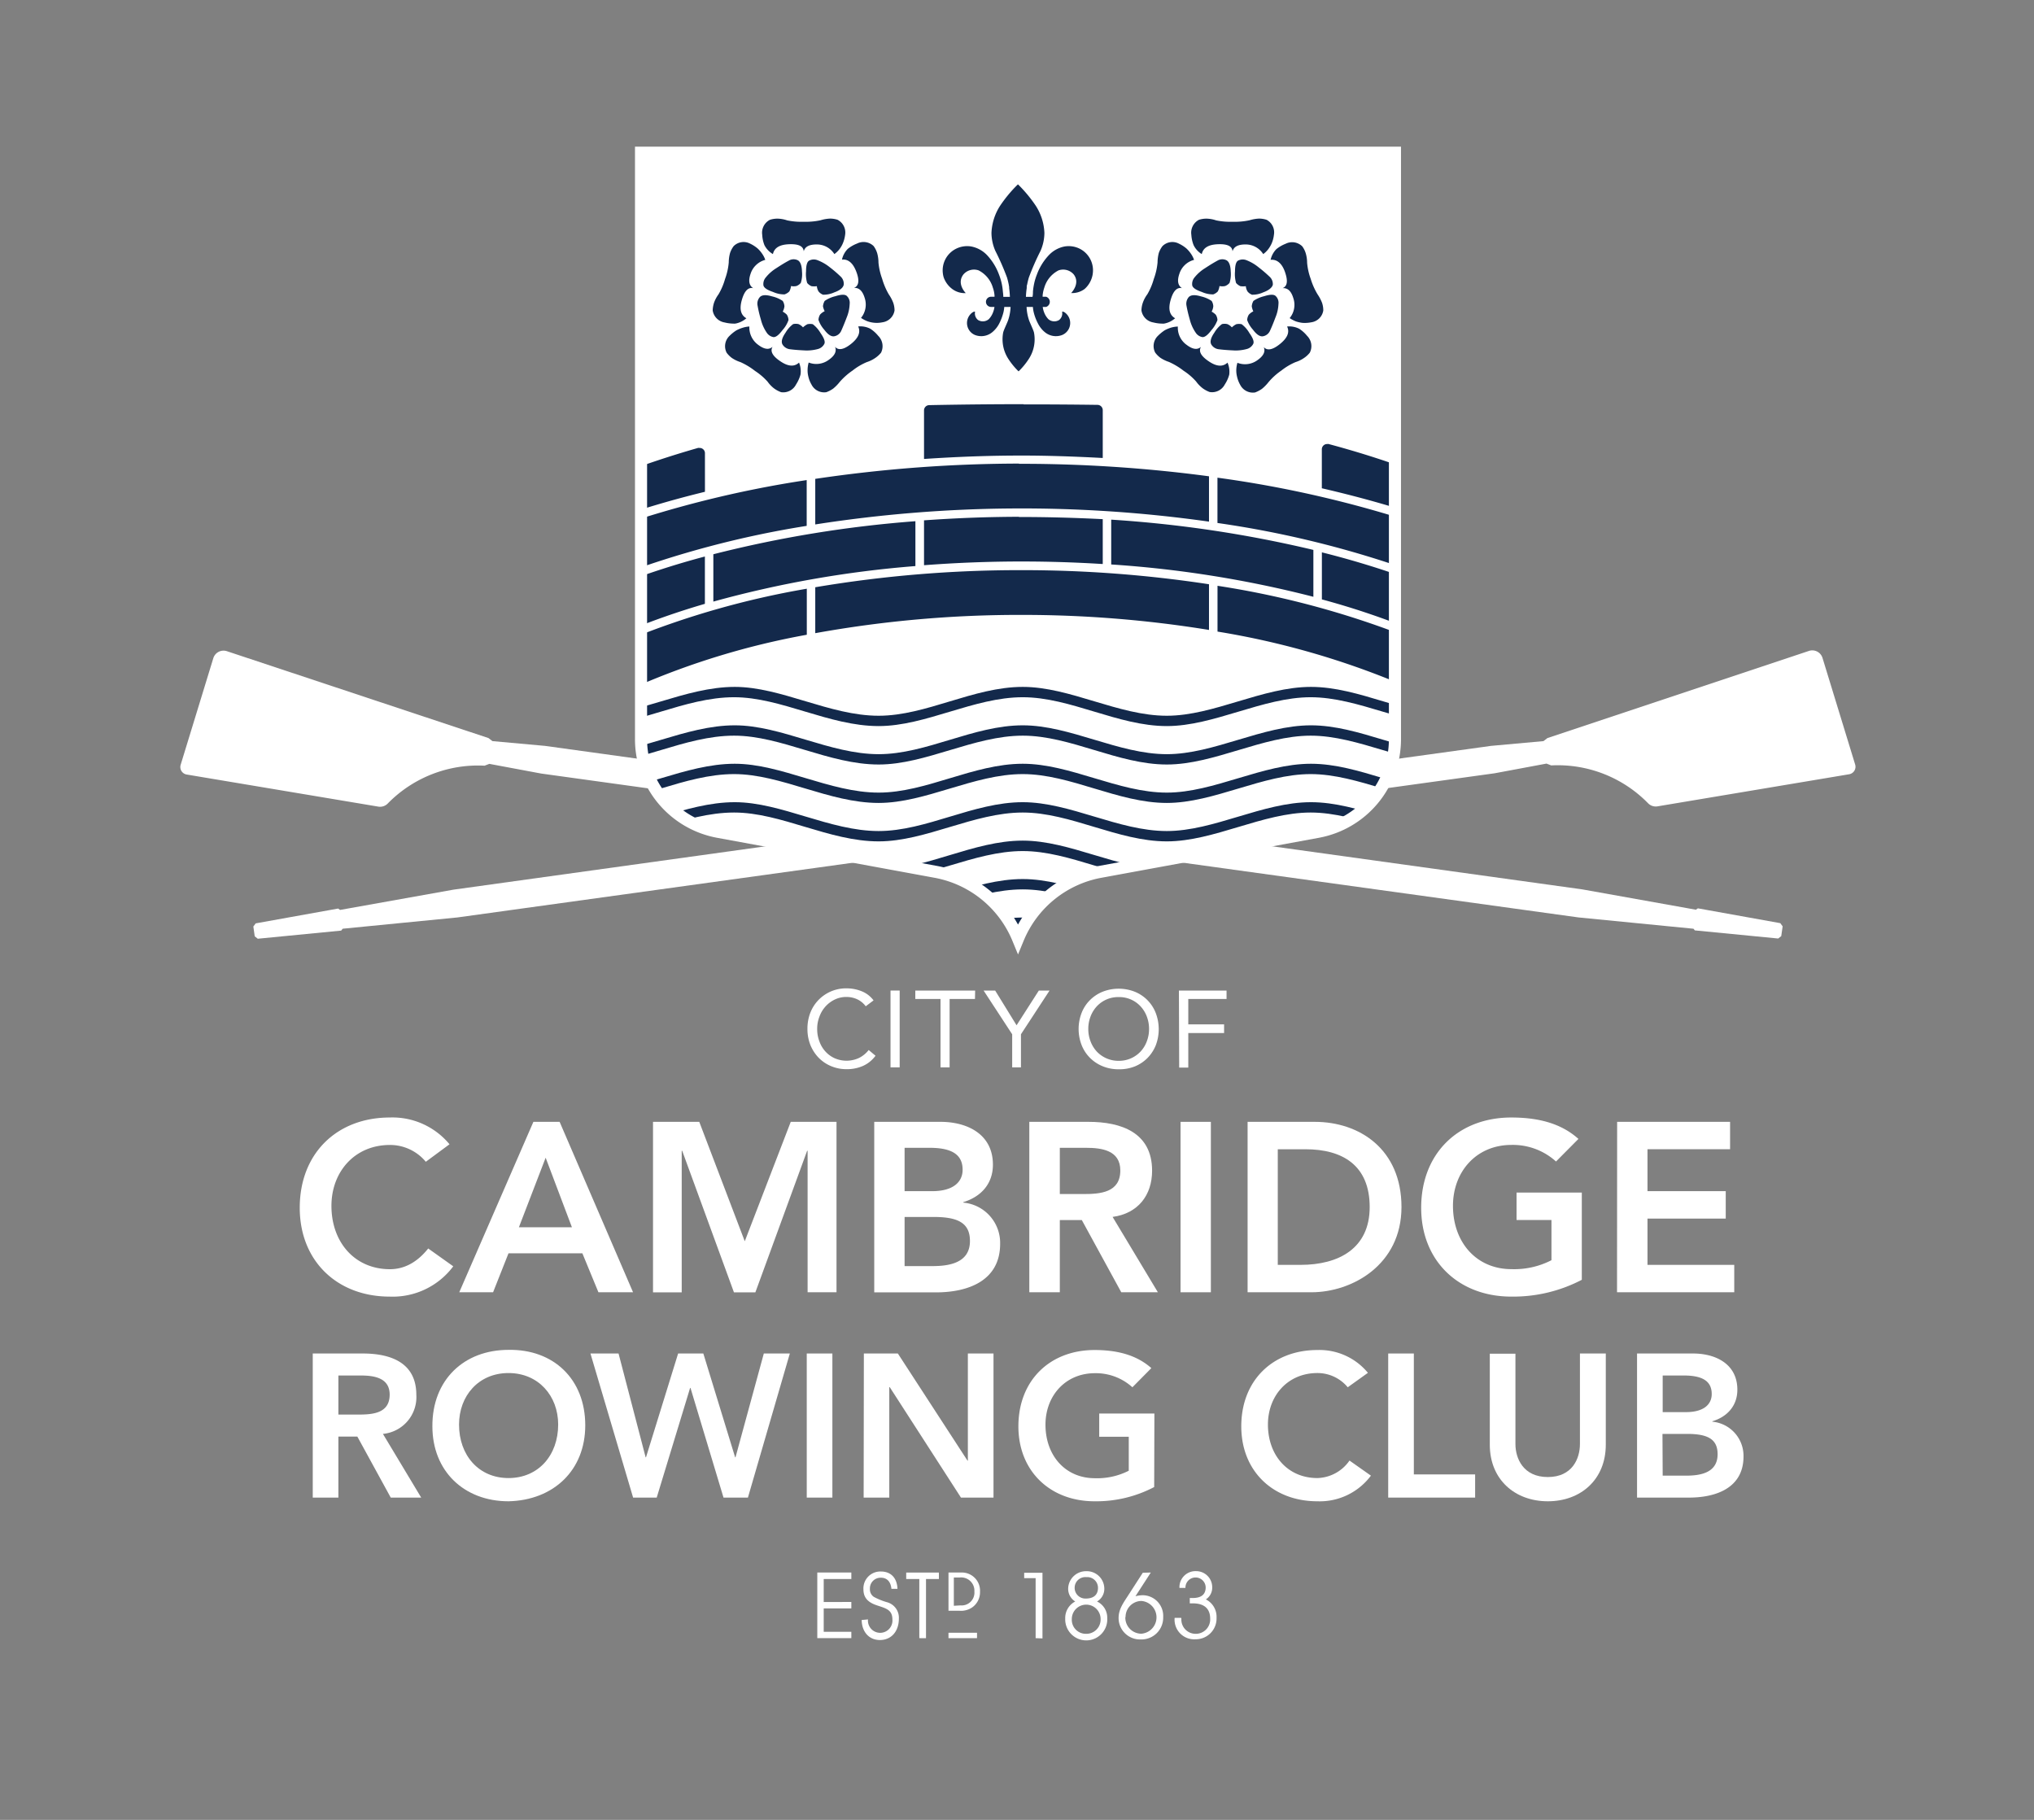<svg xmlns="http://www.w3.org/2000/svg" xmlns:xlink="http://www.w3.org/1999/xlink" viewBox="0 0 380 340"><rect x="0" y="0" width="380" height="340" fill="#808080" stroke="none"/><defs><style>.cls-1,.cls-2,.cls-5{fill:#fff;}.cls-1,.cls-5,.cls-8{stroke:#fff;stroke-miterlimit:10;}.cls-1,.cls-8{stroke-width:2.26px;}.cls-3{clip-path:url(#clip-path);}.cls-4,.cls-6{fill:#13294b;}.cls-5{stroke-width:0.92px;}.cls-6,.cls-7{fill-rule:evenodd;}.cls-7{fill:#43a4d7;}.cls-8{fill:none;}</style><clipPath id="clip-path"><path class="cls-1" d="M119.76,28.53V138.1a17.6,17.6,0,0,0,14.41,17.31l40.63,7.47a20.7,20.7,0,0,1,15.39,12.47h0a20.67,20.67,0,0,1,15.38-12.47l40.63-7.47a17.6,17.6,0,0,0,14.41-17.31V28.53Z"/></clipPath></defs><title>CCRC Logo Master RGB</title><g id="Layer_5" data-name="Layer 5"><path class="cls-2" d="M161.74,188a4.2,4.2,0,0,0-1.6-1.31,4.75,4.75,0,0,0-2-.43,4.9,4.9,0,0,0-2.2.49,5.55,5.55,0,0,0-1.73,1.3,5.72,5.72,0,0,0-1.13,1.91,6.16,6.16,0,0,0-.41,2.26,6.38,6.38,0,0,0,.41,2.33,5.58,5.58,0,0,0,1.12,1.89,5.28,5.28,0,0,0,1.72,1.26,5.53,5.53,0,0,0,4.57-.05,5.29,5.29,0,0,0,1.8-1.48l1.28,1.07a5.91,5.91,0,0,1-2.34,1.9,7.44,7.44,0,0,1-3.09.61,7.26,7.26,0,0,1-2.88-.57,7,7,0,0,1-2.32-1.57,7.46,7.46,0,0,1-1.54-2.38,8,8,0,0,1-.55-3,8.23,8.23,0,0,1,.53-3,7.14,7.14,0,0,1,6.76-4.58,7.5,7.5,0,0,1,2.81.53,5.11,5.11,0,0,1,2.25,1.72Z"/><path class="cls-2" d="M166.37,185.06h1.71v14.35h-1.71Z"/><path class="cls-2" d="M182.15,186.64h-4.74v12.77h-1.7V186.64H171v-1.58h11.18Z"/><path class="cls-2" d="M189.1,193.23l-5.34-8.17h2.16l4,6.49,4.16-6.49h2l-5.34,8.17v6.18H189.1Z"/><path class="cls-2" d="M209,199.77a7.72,7.72,0,0,1-3-.57,7.11,7.11,0,0,1-2.37-1.57,7,7,0,0,1-1.56-2.39,8.34,8.34,0,0,1,0-6,6.88,6.88,0,0,1,1.56-2.39,7.11,7.11,0,0,1,2.37-1.57,8.23,8.23,0,0,1,6,0,7,7,0,0,1,3.93,4,8.48,8.48,0,0,1,0,6,7.28,7.28,0,0,1-1.56,2.39,7.11,7.11,0,0,1-2.37,1.57A7.8,7.8,0,0,1,209,199.77Zm0-1.58a5.51,5.51,0,0,0,4.09-1.74,5.65,5.65,0,0,0,1.16-1.9,6.32,6.32,0,0,0,.42-2.31,6.42,6.42,0,0,0-.42-2.33,5.7,5.7,0,0,0-1.16-1.89,5.41,5.41,0,0,0-4.09-1.74,5.45,5.45,0,0,0-4.1,1.74,5.87,5.87,0,0,0-1.16,1.89,6.42,6.42,0,0,0-.42,2.33,6.32,6.32,0,0,0,.42,2.31,5.81,5.81,0,0,0,1.16,1.9,5.55,5.55,0,0,0,4.1,1.74Z"/><path class="cls-2" d="M220.25,185.06h8.9v1.58H222v4.74h6.69V193H222v6.45h-1.7Z"/><path class="cls-2" d="M79.55,217.05a8.68,8.68,0,0,0-6.7-3.14c-6.57,0-10.93,5-10.93,11.38,0,6.79,4.36,11.83,10.93,11.83,2.56,0,5-1.17,7.15-3.87l4.68,3.33a14.11,14.11,0,0,1-11.88,5.66C63,242.24,56,235.59,56,225.65c0-10.22,7-16.87,16.82-16.87a13.83,13.83,0,0,1,11.16,5Z"/><path class="cls-2" d="M99.65,209.59h4.9l13.72,31.84H111.8l-3-7.28H95l-2.88,7.28H85.8Zm7.2,19.7-4.91-13-5,13Z"/><path class="cls-2" d="M122,209.59h8.64l8.5,22.31,8.59-22.31h8.55v31.84h-5.4V215h-.09l-9.67,26.45h-4L127.45,215h-.09v26.45H122Z"/><path class="cls-2" d="M163.33,209.59h12.41c4.82,0,9.76,2.2,9.76,8,0,3.6-2.24,6-5.53,7v.09a7.56,7.56,0,0,1,6.88,7.69c0,6.93-6,9.08-12,9.08H163.33ZM169,222.54h5.17c3.78,0,5.67-1.62,5.67-4,0-2.75-1.89-4.1-6.17-4.1H169Zm0,14h5.21c2.93,0,7-.5,7-4.68,0-3.33-2.16-4.5-6.75-4.5H169Z"/><path class="cls-2" d="M192.3,209.59h11.06c6.12,0,11.88,2,11.88,9.13,0,4.59-2.65,8-7.38,8.63l8.46,14.08h-6.84l-7.37-13.49H198v13.49H192.3Zm10.08,13.49c3.19,0,6.92-.27,6.92-4.41,0-3.78-3.51-4.23-6.43-4.23H198v8.64Z"/><path class="cls-2" d="M220.55,209.59h5.67v31.84h-5.67Z"/><path class="cls-2" d="M233.08,209.59h12.55c8.37,0,16.2,5.12,16.2,15.92S252.6,241.43,245,241.43H233.08Zm9.9,26.72c7.11,0,12.91-3.06,12.91-10.8s-5-10.8-12-10.8h-5.17v21.6Z"/><path class="cls-2" d="M295.52,239.1a27.68,27.68,0,0,1-13.18,3.14c-9.81,0-16.83-6.65-16.83-16.59,0-10.22,7-16.87,16.83-16.87,4.85,0,9.22,1,12.55,4L290.7,217a12,12,0,0,0-8.32-3.1c-6.57,0-10.93,5-10.93,11.38,0,6.79,4.36,11.83,10.93,11.83a15.22,15.22,0,0,0,7.47-1.67v-7.51h-6.52v-5.13h12.19Z"/><path class="cls-2" d="M302.12,209.59h21.1v5.12H307.79v7.83h14.62v5.13H307.79v8.64H324v5.12h-21.9Z"/><path class="cls-2" d="M58.43,252.87h9.35c5.17,0,10,1.68,10,7.72a6.9,6.9,0,0,1-6.24,7.3l7.15,11.9H73l-6.24-11.4H63.22v11.4H58.43Zm8.51,11.41c2.7,0,5.86-.23,5.86-3.73,0-3.19-3-3.57-5.44-3.57H63.22v7.3Z"/><path class="cls-2" d="M95,252.19c8.41-.15,14.34,5.47,14.34,14.1,0,8.41-5.93,14-14.34,14.19-8.29,0-14.22-5.63-14.22-14C80.73,257.82,86.66,252.19,95,252.19Zm0,23.95c5.59,0,9.28-4.26,9.28-10,0-5.36-3.69-9.62-9.28-9.62s-9.24,4.26-9.24,9.62C85.75,271.88,89.44,276.14,95,276.14Z"/><path class="cls-2" d="M110.31,252.87h5.25l5.06,19.39h.07l6-19.39h4.71l5.94,19.39h.07l5.29-19.39h4.86l-7.83,26.92h-4.56L129,259.3h-.07l-6.24,20.49h-4.41Z"/><path class="cls-2" d="M150.72,252.87h4.79v26.92h-4.79Z"/><path class="cls-2" d="M161.39,252.87h6.35l13,20,.08.08h-.08l.08-.08v-20h4.79v26.92h-6.08l-13.31-20.64h-.08v20.64h-4.79Z"/><path class="cls-2" d="M215.63,277.82a23.3,23.3,0,0,1-11.14,2.66c-8.29,0-14.23-5.63-14.23-14,0-8.63,5.94-14.26,14.23-14.26,4.1,0,7.79.87,10.61,3.38l-3.54,3.58a10.15,10.15,0,0,0-7-2.63c-5.55,0-9.24,4.26-9.24,9.62,0,5.74,3.69,10,9.24,10a13,13,0,0,0,6.32-1.4v-6.35h-5.52v-4.34h10.31Z"/><path class="cls-2" d="M251.79,259.18a7.34,7.34,0,0,0-5.67-2.66c-5.55,0-9.24,4.26-9.24,9.62,0,5.74,3.69,10,9.24,10a7.55,7.55,0,0,0,6-3.27l4,2.82a11.92,11.92,0,0,1-10,4.79c-8.28,0-14.22-5.63-14.22-14,0-8.63,5.94-14.26,14.22-14.26a11.73,11.73,0,0,1,9.44,4.26Z"/><path class="cls-2" d="M259.35,252.87h4.79v22.59h11.45v4.33H259.35Z"/><path class="cls-2" d="M300,269.91c0,6.5-4.67,10.57-10.83,10.57s-10.84-4.07-10.84-10.57v-17h4.79v16.88c0,2.67,1.45,6.16,6.05,6.16s6-3.49,6-6.16V252.87H300Z"/><path class="cls-2" d="M305.84,252.87h10.49c4.07,0,8.25,1.87,8.25,6.77,0,3-1.9,5.06-4.67,5.89v.08a6.41,6.41,0,0,1,5.82,6.5c0,5.86-5.1,7.68-10.2,7.68h-9.69Zm4.79,10.95H315c3.2,0,4.79-1.37,4.79-3.38,0-2.32-1.59-3.46-5.21-3.46h-3.95Zm0,11.87H315c2.47,0,5.89-.42,5.89-4,0-2.81-1.82-3.8-5.7-3.8h-4.6Z"/><path class="cls-2" d="M159.05,299.29v1.2h-5.16v4.37h5.16v1.19h-6.36V293.79h6.36V295h-5.16v4.3Z"/><path class="cls-2" d="M162.16,302.55a2.29,2.29,0,1,0,4.56,0c0-1.78-1.17-2.06-2.87-2.62s-2.54-1.44-2.54-3a3.16,3.16,0,0,1,3.28-3.33c1.81,0,3,1.16,3.08,3.24h-1.13c-.13-1.34-.83-2.08-1.95-2.08a2,2,0,0,0-2.07,2.1,1.69,1.69,0,0,0,.72,1.47,12.14,12.14,0,0,0,2.45,1,3,3,0,0,1,2.24,3.07c0,2.35-1.38,4-3.55,4-2,0-3.36-1.5-3.4-3.74Z"/><path class="cls-2" d="M171.75,306.05V295H169.3v-1.2h6.11V295H173v11.06Z"/><path class="cls-2" d="M177.2,300.93v-7.14h2.3a3.4,3.4,0,0,1,3.59,3.59,3.46,3.46,0,0,1-1.44,2.91,3.72,3.72,0,0,1-2.44.64Zm2.26-1a2.39,2.39,0,0,0,2.58-2.58,2.48,2.48,0,0,0-2.77-2.63H178.2V300Z"/><path class="cls-2" d="M193.48,306.05V294.84h-2.14v-1h3.42v12.26Z"/><path class="cls-2" d="M199.56,296.79a3.33,3.33,0,0,1,3.35-3.25,3.28,3.28,0,0,1,3.4,3.16,2.72,2.72,0,0,1-1.36,2.5,3.34,3.34,0,0,1,1.91,3.1,3.93,3.93,0,1,1-7.85.09,3.47,3.47,0,0,1,1.87-3.19A2.77,2.77,0,0,1,199.56,296.79Zm3.3,8.45a2.67,2.67,0,0,0,2.76-2.76,2.69,2.69,0,1,0-5.38,0A2.62,2.62,0,0,0,202.86,305.24Zm0-6.59c1.48,0,2.27-.72,2.27-2a2,2,0,0,0-2.17-2,2,2,0,0,0-2.19,2A2,2,0,0,0,202.86,298.65Z"/><path class="cls-2" d="M215,293.79l-2.87,4.43a5.89,5.89,0,0,1,1.33-.19,3.86,3.86,0,0,1,3.85,4.09,4.06,4.06,0,0,1-4.19,4.17,4,4,0,0,1-4.14-4c0-1.6.84-2.76,1.74-4.15l2.78-4.31Zm-4.76,8.34a3,3,0,0,0,3,3.09,3.07,3.07,0,0,0,0-6.12A3,3,0,0,0,210.28,302.13Z"/><path class="cls-2" d="M220.71,302.43a2.66,2.66,0,0,0,2.62,2.81,2.69,2.69,0,0,0,2.76-2.83c0-1.86-1.1-2.86-3.24-2.86h-.57v-1h.54c1.62,0,2.43-.67,2.43-2a1.89,1.89,0,1,0-3.78.11h-1.12a3,3,0,0,1,3.12-3.13,3,3,0,0,1,3,3,2.59,2.59,0,0,1-1.19,2.28,3.63,3.63,0,0,1,2,3.45,3.88,3.88,0,0,1-3.92,4,3.67,3.67,0,0,1-3.91-4h1.22Z"/><rect class="cls-2" x="179.36" y="302.88" width="1.01" height="5.33" transform="translate(-125.68 485.41) rotate(-90)"/><path class="cls-2" d="M316.35,173.47l.28.35,15.58,1.52.57-.45.26-1.83-.44-.59-15.4-2.77-.36.26v0l-21.23-3.8-86.38-12,70-9.69,9.69-1.81.89.34a23.59,23.59,0,0,1,18.08,7.06,2,2,0,0,0,1.76.59l35.82-6a1.42,1.42,0,0,0,1.12-1.81l-6.11-19.95a2,2,0,0,0-2.5-1.29L289.1,137.89l-.74.57-9.81.89-88.37,12.23-88.36-12.23L92,138.46l-.74-.57L42.36,121.65a2,2,0,0,0-2.5,1.29l-6.11,19.95a1.42,1.42,0,0,0,1.12,1.81l35.82,6a2,2,0,0,0,1.76-.59,23.59,23.59,0,0,1,18.08-7.06l.89-.34,9.69,1.81,70,9.69-86.38,12L63.53,170v0l-.36-.26-15.4,2.77-.44.59.26,1.83.57.45,15.58-1.52.28-.35h0l21.46-2.11,104.71-14.49,104.71,14.49,21.47,2.11Z"/><path class="cls-2" d="M119.76,28.53V138.1a17.6,17.6,0,0,0,14.41,17.31l40.63,7.47a20.7,20.7,0,0,1,15.39,12.47h0a20.67,20.67,0,0,1,15.38-12.47l40.63-7.47a17.6,17.6,0,0,0,14.41-17.31V28.53Z"/><g class="cls-3"><rect class="cls-2" x="119.76" y="108.9" width="140.86" height="68.81"/><path class="cls-4" d="M190.84,85.86c28,0,53.67,4.18,74.88,11.41-1.11,10.42-2.45,21.26-4,31.39-18.63-8.26-44.36-13-70.87-13-27.07,0-53.33,4.92-72,13.5L117,130c-1.6-10.17-3-21.12-4.1-31.68C134.7,90.45,161.51,85.86,190.84,85.86Z"/><path class="cls-4" d="M107,101.94l-.91-9a1.76,1.76,0,0,1,1.12-1.82L115.12,88C120,86.13,125,84.45,130.23,83a1.77,1.77,0,0,1,2.25,1.7V92.6"/><path class="cls-4" d="M171.84,86.77V76.71a1.77,1.77,0,0,1,1.73-1.78q9.15-.18,18.43-.18,6.57,0,13.07.1a1.77,1.77,0,0,1,1.74,1.77v10"/><path class="cls-4" d="M246.17,92.12V83.89a1.77,1.77,0,0,1,2.22-1.72c5.13,1.38,10.11,3,14.9,4.7l8.12,2.95a1.79,1.79,0,0,1,1.15,1.84l-.92,9.21"/><path class="cls-5" d="M119.14,128.65a142.87,142.87,0,0,1,31.62-9.6l.43-.08v-9.53l-.63.11a160,160,0,0,0-33.1,9.44l-.26-.61a142.62,142.62,0,0,1,14.56-5.11l.39-.11v-9.79l-.67.18a158.57,158.57,0,0,0-16,5.18l-.24-.62a181,181,0,0,1,35.48-9.4l.45-.08V89.15l-.62.1a203.58,203.58,0,0,0-37,9.21l-.23-.63a191,191,0,0,1,18.43-5.49l.41-.1V84.66a1.42,1.42,0,0,0-.57-1.14,1.4,1.4,0,0,0-.87-.29,1.31,1.31,0,0,0-.39,0c-5.22,1.49-10.29,3.19-15.07,5l-7.92,3.07a1.44,1.44,0,0,0-.91,1.48l.86,8.51-.66.07-.86-8.52a2.08,2.08,0,0,1,1.33-2.16L115,87.7c4.81-1.86,9.9-3.56,15.14-5.06a2.25,2.25,0,0,1,.58-.08,2.1,2.1,0,0,1,2.09,2.1V92.1l.66-.15A238,238,0,0,1,171,86.26l.49,0V76.71a2.12,2.12,0,0,1,2.06-2.11c6-.12,12-.18,18.08-.18,4.45,0,9,0,13.44.1a2.1,2.1,0,0,1,2.06,2.1v9.43l.5,0a243.25,243.25,0,0,1,37.55,5.18l.64.14V83.89a2.14,2.14,0,0,1,.83-1.68,2.09,2.09,0,0,1,1.27-.43,2,2,0,0,1,.54.07c5.14,1.38,10.16,3,14.94,4.7l8.11,3a2.11,2.11,0,0,1,1.37,2.18l-.87,8.68-.66-.07.87-8.67a1.44,1.44,0,0,0-.94-1.49l-8.11-3c-4.74-1.73-9.75-3.31-14.88-4.68a1.14,1.14,0,0,0-.37,0,1.39,1.39,0,0,0-.87.3,1.44,1.44,0,0,0-.56,1.14v7.65l.41.09c6.57,1.52,12.77,3.25,18.42,5.15l-.22.63a210.79,210.79,0,0,0-37.5-8.66l-.61-.08V98.1l.45.07A187.14,187.14,0,0,1,264,107.23l-.23.63a167.88,167.88,0,0,0-16.61-5.09l-.66-.16v9.72l.39.11a144.61,144.61,0,0,1,15.79,5.25l-.25.61A166.23,166.23,0,0,0,227.62,109l-.62-.1v9.48l.44.08a150.68,150.68,0,0,1,33.92,9.71l-.27.61C242.56,120.64,217,116,190.83,116c-26.79,0-52.77,4.83-71.41,13.26Zm71.69-22.59a229.26,229.26,0,0,0-38.54,3.19l-.44.08v9.51l.63-.11a214,214,0,0,1,38.35-3.39,216.91,216.91,0,0,1,34.89,2.79l.61.11v-9.48l-.45-.07A231.17,231.17,0,0,0,190.83,106.06Zm-19.9-9.14a220.55,220.55,0,0,0-37.72,6.17l-.4.11V113l.68-.19A200.22,200.22,0,0,1,171,106.22l.48,0V96.87Zm36.21,9,.5,0a205.18,205.18,0,0,1,37.53,6l.66.17v-9.71l-.4-.1a224.94,224.94,0,0,0-37.72-5.65l-.57,0Zm-16.31-9.83c-5.94,0-12.05.22-18.17.66l-.49,0v9.3l.57,0c6.06-.46,12.15-.69,18.09-.69,5,0,10.1.16,15.08.47l.57,0v-9.3l-.5,0C201,96.28,195.85,96.13,190.83,96.13Zm0-9.94A262,262,0,0,0,152.31,89l-.46.06v9.46l.62-.1a249.49,249.49,0,0,1,73.26-.52l.6.09V88.59l-.46-.07A266,266,0,0,0,190.83,86.19Zm.86-11.1c-6,0-12.14.06-18.12.18a1.44,1.44,0,0,0-1.4,1.44V86.2l.57,0c6.43-.43,12.35-.63,18.09-.63,4.56,0,9.49.15,15.09.45l.56,0V76.62a1.45,1.45,0,0,0-1.41-1.44C200.64,75.12,196.13,75.09,191.69,75.09Z"/><path class="cls-6" d="M298.76,135.51c-8.94,0-17.94,5.39-26.92,5.39s-17.88-5.39-26.92-5.39S226.79,140.9,218,140.9c-9.06,0-18.06-5.39-26.92-5.39-9.22,0-18,5.39-26.92,5.39-9.13,0-18.2-5.39-26.88-5.39-9.3,0-18.3,5.39-27,5.39-9.41,0-18.43-5.39-26.92-5.39-9.63,0-18.71,5.39-26.92,5.39-10.34,0-19.26-5.38-26.92-5.39v1.93c7.6,0,16.71,5.39,26.92,5.39,8.21,0,17.29-5.39,26.92-5.39,8.51,0,17.48,5.39,26.92,5.39,8.66,0,17.58-5.39,26.88-5.39,8.78,0,17.72,5.39,27,5.39,8.8,0,17.8-5.39,26.92-5.39,8.93,0,17.78,5.39,26.92,5.39,8.8,0,17.95-5.39,26.87-5.39s18,5.39,27,5.39S290,137.44,299,137.44s17.75,5.39,26.65,5.39,18.1-5.39,26.92-5.39v-1.93c-8.73,0-18,5.39-26.92,5.39S307.86,135.51,298.76,135.51Z"/><path class="cls-6" d="M298.76,157.05c-8.94,0-17.94,5.39-26.92,5.39s-17.88-5.39-26.92-5.39-18.13,5.39-26.93,5.39c-9.06,0-18.06-5.39-26.92-5.39-9.22,0-18,5.39-26.92,5.39-9.13,0-18.2-5.39-26.88-5.39-9.3,0-18.3,5.39-27,5.39-9.41,0-18.43-5.39-26.92-5.39-9.63,0-18.71,5.39-26.92,5.39-10.34,0-19.26-5.38-26.92-5.38V159c7.6,0,16.71,5.39,26.92,5.39,8.21,0,17.29-5.39,26.92-5.39,8.51,0,17.48,5.39,26.92,5.39,8.66,0,17.58-5.39,26.88-5.39,8.78,0,17.72,5.39,27,5.39,8.8,0,17.8-5.39,26.92-5.39,8.93,0,17.78,5.39,26.92,5.39,8.8,0,17.95-5.39,26.87-5.39s18,5.39,27,5.39S290,159,299,159s17.75,5.39,26.65,5.39S343.78,159,352.6,159v-1.93c-8.73,0-18,5.39-26.92,5.39S307.86,157.05,298.76,157.05Z"/><path class="cls-6" d="M298.76,171.42c-8.94,0-17.94,5.38-26.92,5.38s-17.88-5.38-26.92-5.38S226.79,176.8,218,176.8c-9.06,0-18.06-5.38-26.92-5.38-9.22,0-18,5.38-26.92,5.38-9.13,0-18.2-5.38-26.88-5.38-9.3,0-18.3,5.38-27,5.38-9.41,0-18.43-5.38-26.92-5.38-9.63,0-18.71,5.38-26.92,5.38-10.34,0-19.26-5.38-26.92-5.38v1.93c7.6,0,16.71,5.38,26.92,5.38,8.21,0,17.29-5.38,26.92-5.38,8.51,0,17.48,5.38,26.92,5.38,8.66,0,17.58-5.38,26.88-5.38,8.78,0,17.72,5.38,27,5.38,8.8,0,17.8-5.38,26.92-5.38,8.93,0,17.78,5.38,26.92,5.38,8.8,0,17.95-5.38,26.87-5.38s18,5.38,27,5.38S290,173.35,299,173.35s17.75,5.38,26.65,5.38,18.1-5.38,26.92-5.38v-1.93c-8.73,0-18,5.38-26.92,5.38S307.86,171.42,298.76,171.42Z"/><path class="cls-6" d="M298.76,142.69c-8.94,0-17.94,5.39-26.92,5.39s-17.88-5.39-26.92-5.39-18.13,5.39-26.93,5.39c-9.06,0-18.06-5.39-26.92-5.39-9.22,0-18,5.39-26.92,5.39-9.13,0-18.2-5.39-26.88-5.39-9.3,0-18.3,5.39-27,5.39-9.41,0-18.43-5.39-26.92-5.39-9.63,0-18.71,5.39-26.92,5.39-10.34,0-19.26-5.38-26.92-5.39v1.93c7.6,0,16.71,5.39,26.92,5.39,8.21,0,17.29-5.39,26.92-5.39,8.51,0,17.48,5.39,26.92,5.39,8.66,0,17.58-5.39,26.88-5.39,8.78,0,17.72,5.39,27,5.39,8.8,0,17.8-5.39,26.92-5.39,8.93,0,17.78,5.39,26.92,5.39,8.8,0,17.95-5.39,26.87-5.39s18,5.39,27,5.39S290,144.62,299,144.62,316.78,150,325.68,150s18.1-5.39,26.92-5.39v-1.93c-8.73,0-18,5.39-26.92,5.39S307.86,142.69,298.76,142.69Z"/><path class="cls-7" d="M298.76,178.6c-8.94,0-17.94,5.38-26.92,5.38S254,178.6,244.92,178.6,226.79,184,218,184c-9.06,0-18.06-5.38-26.92-5.38-9.22,0-18,5.38-26.92,5.38-9.13,0-18.2-5.38-26.88-5.38-9.3,0-18.3,5.38-27,5.38-9.41,0-18.43-5.38-26.92-5.38-9.63,0-18.71,5.38-26.92,5.38-10.34,0-19.26-5.38-26.92-5.38v1.93c7.6,0,16.71,5.38,26.92,5.38,8.21,0,17.29-5.38,26.92-5.38,8.51,0,17.48,5.38,26.92,5.38,8.66,0,17.58-5.38,26.88-5.38,8.78,0,17.72,5.38,27,5.38,8.8,0,17.8-5.38,26.92-5.38,8.93,0,17.78,5.38,26.92,5.38,8.8,0,17.95-5.38,26.87-5.38s18,5.38,27,5.38S290,180.53,299,180.53s17.75,5.38,26.65,5.38,18.1-5.38,26.92-5.38V178.6c-8.73,0-18,5.38-26.92,5.38S307.86,178.6,298.76,178.6Z"/><path class="cls-6" d="M298.76,149.87c-8.94,0-17.94,5.39-26.92,5.39s-17.88-5.39-26.92-5.39-18.13,5.39-26.93,5.39c-9.06,0-18.06-5.39-26.92-5.39-9.22,0-18,5.39-26.92,5.39-9.13,0-18.2-5.39-26.88-5.39-9.3,0-18.3,5.39-27,5.39-9.41,0-18.43-5.39-26.92-5.39-9.63,0-18.71,5.39-26.92,5.39-10.34,0-19.26-5.38-26.92-5.39v1.93c7.6,0,16.71,5.39,26.92,5.39,8.21,0,17.29-5.39,26.92-5.39,8.51,0,17.48,5.39,26.92,5.39,8.66,0,17.58-5.39,26.88-5.39,8.78,0,17.72,5.39,27,5.39,8.8,0,17.8-5.39,26.92-5.39,8.93,0,17.78,5.39,26.92,5.39,8.8,0,17.95-5.39,26.87-5.39s18,5.39,27,5.39S290,151.8,299,151.8s17.75,5.39,26.65,5.39,18.1-5.39,26.92-5.39v-1.93c-8.73,0-18,5.39-26.92,5.39S307.86,149.87,298.76,149.87Z"/><path class="cls-6" d="M298.76,164.23c-8.94,0-17.94,5.39-26.92,5.39s-17.88-5.39-26.92-5.39-18.13,5.39-26.93,5.39c-9.06,0-18.06-5.39-26.92-5.39-9.22,0-18,5.39-26.92,5.39-9.13,0-18.2-5.39-26.88-5.39-9.3,0-18.3,5.39-27,5.39-9.41,0-18.43-5.39-26.92-5.39-9.63,0-18.71,5.39-26.92,5.39-10.34,0-19.26-5.38-26.92-5.38v1.92c7.6,0,16.71,5.39,26.92,5.39,8.21,0,17.29-5.39,26.92-5.39,8.51,0,17.48,5.39,26.92,5.39,8.66,0,17.58-5.39,26.88-5.39,8.78,0,17.72,5.39,27,5.39,8.8,0,17.8-5.39,26.92-5.39,8.93,0,17.78,5.39,26.92,5.39,8.8,0,17.95-5.39,26.87-5.39s18,5.39,27,5.39S290,166.16,299,166.16s17.75,5.39,26.65,5.39,18.1-5.39,26.92-5.39v-1.93c-8.73,0-18,5.39-26.92,5.39S307.86,164.23,298.76,164.23Z"/><path class="cls-7" d="M298.76,185.78c-8.94,0-17.94,5.38-26.92,5.38s-17.88-5.38-26.92-5.38-18.13,5.38-26.93,5.38c-9.06,0-18.06-5.38-26.92-5.38-9.22,0-18,5.38-26.92,5.38-9.13,0-18.2-5.38-26.88-5.38-9.3,0-18.3,5.38-27,5.38-9.41,0-18.43-5.38-26.92-5.38-9.63,0-18.71,5.38-26.92,5.38-10.34,0-19.26-5.38-26.92-5.38v1.93c7.6,0,16.71,5.38,26.92,5.38,8.21,0,17.29-5.38,26.92-5.38,8.51,0,17.48,5.38,26.92,5.38,8.66,0,17.58-5.38,26.88-5.38,8.78,0,17.72,5.38,27,5.38,8.8,0,17.8-5.38,26.92-5.38,8.93,0,17.78,5.38,26.92,5.38,8.8,0,17.95-5.38,26.87-5.38s18,5.38,27,5.38S290,187.71,299,187.71s17.75,5.38,26.65,5.38,18.1-5.38,26.92-5.38v-1.93c-8.73,0-18,5.38-26.92,5.38S307.86,185.78,298.76,185.78Z"/><path class="cls-7" d="M298.76,193c-8.94,0-17.94,5.38-26.92,5.38S254,193,244.92,193s-18.13,5.38-26.93,5.38c-9.06,0-18.06-5.38-26.92-5.38-9.22,0-18,5.38-26.92,5.38-9.13,0-18.2-5.38-26.88-5.38-9.3,0-18.3,5.38-27,5.38-9.41,0-18.43-5.38-26.92-5.38-9.63,0-18.71,5.38-26.92,5.38-10.34,0-19.26-5.38-26.92-5.38v1.93c7.6,0,16.71,5.38,26.92,5.38,8.21,0,17.29-5.38,26.92-5.38,8.51,0,17.48,5.38,26.92,5.38,8.66,0,17.58-5.38,26.88-5.38,8.78,0,17.72,5.38,27,5.38,8.8,0,17.8-5.38,26.92-5.38,8.93,0,17.78,5.38,26.92,5.38,8.8,0,17.95-5.38,26.87-5.38s18,5.38,27,5.38S290,194.89,299,194.89s17.75,5.38,26.65,5.38,18.1-5.38,26.92-5.38V193c-8.73,0-18,5.38-26.92,5.38S307.86,193,298.76,193Z"/><path class="cls-6" d="M298.76,128.33c-8.94,0-17.94,5.39-26.92,5.39s-17.88-5.39-26.92-5.39-18.13,5.39-26.93,5.39c-9.06,0-18.06-5.39-26.92-5.39-9.22,0-18,5.39-26.92,5.39-9.13,0-18.2-5.39-26.88-5.39-9.3,0-18.3,5.39-27,5.39-9.41,0-18.43-5.39-26.92-5.39-9.63,0-18.71,5.39-26.92,5.39-10.34,0-19.26-5.38-26.92-5.39v1.93c7.6,0,16.71,5.39,26.92,5.39,8.21,0,17.29-5.39,26.92-5.39,8.51,0,17.48,5.39,26.92,5.39,8.66,0,17.58-5.39,26.88-5.39,8.78,0,17.72,5.39,27,5.39,8.8,0,17.8-5.39,26.92-5.39,8.93,0,17.78,5.39,26.92,5.39,8.8,0,17.95-5.39,26.87-5.39s18,5.39,27,5.39S290,130.26,299,130.26s17.75,5.39,26.65,5.39,18.1-5.39,26.92-5.39v-1.93c-8.73,0-18,5.39-26.92,5.39S307.86,128.33,298.76,128.33Z"/></g><path class="cls-8" d="M119.76,28.53V138.1a17.6,17.6,0,0,0,14.41,17.31l40.63,7.47a20.7,20.7,0,0,1,15.39,12.47h0a20.67,20.67,0,0,1,15.38-12.47l40.63-7.47a17.6,17.6,0,0,0,14.41-17.31V28.53Z"/><path class="cls-4" d="M224,41.06a4.61,4.61,0,0,1,1.48-.21,6.07,6.07,0,0,1,1.72.32,12.75,12.75,0,0,0,3.07.26,13,13,0,0,0,3.18-.28,7,7,0,0,1,1.75-.31,4.62,4.62,0,0,1,1.42.22A2.65,2.65,0,0,1,238,43.87a5.61,5.61,0,0,1-.42,1.6,5.4,5.4,0,0,1-.66,1.11,4.43,4.43,0,0,1-.92.89,3.88,3.88,0,0,0-3.32-1.8c-1.37,0-2.18.41-2.41,1.29-.07-1-1-1.4-2.75-1.33s-2.75.67-3,1.84A4,4,0,0,1,223,45.81a6.31,6.31,0,0,1-.43-1.94A2.72,2.72,0,0,1,224,41.06Z"/><path class="cls-4" d="M233.86,57.22a2.46,2.46,0,0,1,.31-1,6,6,0,0,1,2-.88q1.62-.51,2.13-.06a1.73,1.73,0,0,1,.55,1.47,7.29,7.29,0,0,1-.57,2.57c-.37,1-.71,1.82-1,2.44a1.76,1.76,0,0,1-1.3,1.06c-.57.11-1.21-.3-1.89-1.22A5.36,5.36,0,0,1,233,59.79a2.11,2.11,0,0,1,.31-1,2.76,2.76,0,0,1,.84-.62A3.28,3.28,0,0,1,233.86,57.22Z"/><path class="cls-4" d="M236,54.62a4.79,4.79,0,0,1-2.09.44,2,2,0,0,1-.83-.59,2.23,2.23,0,0,1-.33-1,4,4,0,0,1-1,0,2.33,2.33,0,0,1-.82-.6,6,6,0,0,1-.2-2.19c0-1.13.21-1.81.59-2a1.88,1.88,0,0,1,1.57-.06,8.34,8.34,0,0,1,2.27,1.34,25.18,25.18,0,0,1,2,1.71,1.84,1.84,0,0,1,.63,1.55C237.63,53.75,237.05,54.24,236,54.62Z"/><path class="cls-4" d="M227.13,58.79a2,2,0,0,1,.32,1,5.75,5.75,0,0,1-1.11,1.87c-.68.91-1.25,1.35-1.69,1.32a1.87,1.87,0,0,1-1.3-.88,7.49,7.49,0,0,1-1.07-2.41c-.29-1-.49-1.89-.61-2.56a1.89,1.89,0,0,1,.42-1.63c.41-.42,1.17-.46,2.27-.13a5.93,5.93,0,0,1,2,.85,2,2,0,0,1,.31,1,2.45,2.45,0,0,1-.31,1A3.31,3.31,0,0,1,227.13,58.79Z"/><path class="cls-4" d="M226.66,55a5.06,5.06,0,0,1-2.14-.46c-1.07-.36-1.67-.76-1.78-1.21a1.89,1.89,0,0,1,.43-1.5,7.75,7.75,0,0,1,2-1.75c.91-.6,1.66-1.05,2.25-1.37a1.77,1.77,0,0,1,1.69-.1c.51.25.79,1,.82,2.11a5.49,5.49,0,0,1-.22,2.13,2,2,0,0,1-.83.59,2.5,2.5,0,0,1-1.05,0,3,3,0,0,1-.31,1A2.14,2.14,0,0,1,226.66,55Z"/><path class="cls-4" d="M213.25,58a4.67,4.67,0,0,1,.27-1.48,6,6,0,0,1,.83-1.54,11.85,11.85,0,0,0,1.2-2.84,12,12,0,0,0,.71-3.12,7.29,7.29,0,0,1,.23-1.75,4.5,4.5,0,0,1,.68-1.28,2.61,2.61,0,0,1,3.08-.47,6.27,6.27,0,0,1,1.39.89,5.88,5.88,0,0,1,.86,1,4.71,4.71,0,0,1,.58,1.14,3.91,3.91,0,0,0-2.75,2.62c-.44,1.29-.27,2.18.5,2.67-.94-.22-1.65.52-2.13,2.21s-.2,2.82.84,3.41a4.25,4.25,0,0,1-2.08,1,7.34,7.34,0,0,1-2-.22A2.69,2.69,0,0,1,213.25,58Z"/><path class="cls-4" d="M229.65,70a6.34,6.34,0,0,1-.83,1.83A2.68,2.68,0,0,1,226,73.24a5.2,5.2,0,0,1-1.35-.73,6.17,6.17,0,0,1-1.19-1.24,11.38,11.38,0,0,0-2.33-2,13.16,13.16,0,0,0-2.74-1.65,6.66,6.66,0,0,1-1.58-.76,4.53,4.53,0,0,1-1-1,2.66,2.66,0,0,1,.5-3.1,8,8,0,0,1,1.28-1.05,6.55,6.55,0,0,1,1.19-.5,5.14,5.14,0,0,1,1.27-.2,3.93,3.93,0,0,0,1.63,3.41c1.1.84,2,1,2.7.38q-.75,1.23,1.44,2.7c1.46,1,2.63,1.07,3.51.25A4.23,4.23,0,0,1,229.65,70Z"/><path class="cls-4" d="M227.71,65.25a1.86,1.86,0,0,1-1.42-.91c-.27-.51-.08-1.24.58-2.19a5.38,5.38,0,0,1,1.42-1.6,2.23,2.23,0,0,1,1,0,2.3,2.3,0,0,1,.85.61,3.39,3.39,0,0,1,.83-.59,2.44,2.44,0,0,1,1,0,5.42,5.42,0,0,1,1.44,1.64c.66.93.91,1.6.74,2a1.89,1.89,0,0,1-1.24,1,7.83,7.83,0,0,1-2.62.25C229.25,65.41,228.38,65.34,227.71,65.25Z"/><path class="cls-4" d="M244.7,65.89a4.72,4.72,0,0,1-1.09,1,5.88,5.88,0,0,1-1.57.76,11.55,11.55,0,0,0-2.64,1.57A12.09,12.09,0,0,0,237,71.38a7.93,7.93,0,0,1-1.24,1.27,5.58,5.58,0,0,1-1.28.67,2.66,2.66,0,0,1-2.79-1.44,5.51,5.51,0,0,1-.59-1.55,4.67,4.67,0,0,1-.13-1.28,5.16,5.16,0,0,1,.21-1.27,3.91,3.91,0,0,0,3.75-.5c1.13-.79,1.52-1.6,1.17-2.44.63.72,1.64.54,3-.55S241,62.12,240.46,61a4.14,4.14,0,0,1,2.26.42,6.27,6.27,0,0,1,1.48,1.33A2.69,2.69,0,0,1,244.7,65.89Z"/><path class="cls-4" d="M245,60.21a6.33,6.33,0,0,1-1.65.11,6.11,6.11,0,0,1-1.26-.28,6.36,6.36,0,0,1-1.15-.61,3.88,3.88,0,0,0,.69-3.71c-.39-1.32-1.05-1.95-2-1.89.9-.37,1-1.38.44-3s-1.5-2.41-2.69-2.29a4.12,4.12,0,0,1,1.08-2,6.59,6.59,0,0,1,1.73-1,2.7,2.7,0,0,1,3.1.48,4.21,4.21,0,0,1,.67,1.36,6.26,6.26,0,0,1,.24,1.72,11.73,11.73,0,0,0,.67,3A12.81,12.81,0,0,0,246.16,55a7.85,7.85,0,0,1,.83,1.57,4.34,4.34,0,0,1,.23,1.44A2.63,2.63,0,0,1,245,60.21Z"/><path class="cls-4" d="M143.85,41.06a4.67,4.67,0,0,1,1.49-.21,6.13,6.13,0,0,1,1.72.32,12.59,12.59,0,0,0,3.06.26,13,13,0,0,0,3.18-.28,7,7,0,0,1,1.75-.31,4.69,4.69,0,0,1,1.43.22,2.68,2.68,0,0,1,1.41,2.81,6,6,0,0,1-.43,1.6,4.93,4.93,0,0,1-.65,1.11,4.7,4.7,0,0,1-.93.89,3.87,3.87,0,0,0-3.31-1.8c-1.38,0-2.19.41-2.41,1.29-.08-1-1-1.4-2.76-1.33s-2.74.67-3,1.84a4.09,4.09,0,0,1-1.58-1.66,6.08,6.08,0,0,1-.42-1.94A2.71,2.71,0,0,1,143.85,41.06Z"/><path class="cls-4" d="M153.75,57.22a2.46,2.46,0,0,1,.32-1,5.87,5.87,0,0,1,2-.88c1.07-.34,1.78-.36,2.12-.06a1.73,1.73,0,0,1,.55,1.47,7.47,7.47,0,0,1-.56,2.57c-.38,1-.72,1.82-1,2.44a1.75,1.75,0,0,1-1.3,1.06c-.57.11-1.2-.3-1.89-1.22a5.36,5.36,0,0,1-1.08-1.84,2.11,2.11,0,0,1,.31-1,2.79,2.79,0,0,1,.85-.62A3.28,3.28,0,0,1,153.75,57.22Z"/><path class="cls-4" d="M155.87,54.62a4.85,4.85,0,0,1-2.1.44,2,2,0,0,1-.83-.59,2.23,2.23,0,0,1-.33-1,4,4,0,0,1-1,0,2.2,2.2,0,0,1-.81-.6,5.73,5.73,0,0,1-.21-2.19c0-1.13.21-1.81.6-2a1.85,1.85,0,0,1,1.56-.06A8.34,8.34,0,0,1,155,49.91a23.49,23.49,0,0,1,2,1.71,1.84,1.84,0,0,1,.63,1.55C157.53,53.75,156.94,54.24,155.87,54.62Z"/><path class="cls-4" d="M147,58.79a2.08,2.08,0,0,1,.31,1,5.38,5.38,0,0,1-1.11,1.87c-.68.91-1.24,1.35-1.69,1.32a1.89,1.89,0,0,1-1.3-.88,7.5,7.5,0,0,1-1.06-2.41,22.5,22.5,0,0,1-.61-2.56,1.83,1.83,0,0,1,.42-1.63c.4-.42,1.16-.46,2.27-.13a5.94,5.94,0,0,1,2,.85,2.15,2.15,0,0,1,.32,1,2.61,2.61,0,0,1-.32,1A3.35,3.35,0,0,1,147,58.79Z"/><path class="cls-4" d="M146.56,55a5.1,5.1,0,0,1-2.15-.46c-1.07-.36-1.67-.76-1.78-1.21a1.87,1.87,0,0,1,.44-1.5,7.68,7.68,0,0,1,2-1.75c.91-.6,1.66-1.05,2.26-1.37a1.77,1.77,0,0,1,1.69-.1c.51.25.78,1,.81,2.11a5.28,5.28,0,0,1-.22,2.13,1.89,1.89,0,0,1-.83.59,2.49,2.49,0,0,1-1,0,2.78,2.78,0,0,1-.31,1A2.19,2.19,0,0,1,146.56,55Z"/><path class="cls-4" d="M133.15,58a5,5,0,0,1,.26-1.48,6.34,6.34,0,0,1,.83-1.54,11.78,11.78,0,0,0,1.21-2.84,11.9,11.9,0,0,0,.7-3.12,6.77,6.77,0,0,1,.24-1.75,4.48,4.48,0,0,1,.67-1.28,2.61,2.61,0,0,1,3.08-.47,6.27,6.27,0,0,1,1.39.89,5.46,5.46,0,0,1,.86,1,4.38,4.38,0,0,1,.58,1.14,3.94,3.94,0,0,0-2.75,2.62c-.44,1.29-.27,2.18.5,2.67-.94-.22-1.65.52-2.13,2.21s-.2,2.82.85,3.41a4.29,4.29,0,0,1-2.08,1,7.4,7.4,0,0,1-2-.22A2.68,2.68,0,0,1,133.15,58Z"/><path class="cls-4" d="M149.55,70a6.64,6.64,0,0,1-.83,1.83,2.68,2.68,0,0,1-2.79,1.44,5.2,5.2,0,0,1-1.35-.73,5.89,5.89,0,0,1-1.18-1.24,11.8,11.8,0,0,0-2.34-2,13.15,13.15,0,0,0-2.73-1.65,6.3,6.3,0,0,1-1.58-.76,4.57,4.57,0,0,1-1-1,2.66,2.66,0,0,1,.5-3.1,7.62,7.62,0,0,1,1.29-1.05,6.26,6.26,0,0,1,1.19-.5A5.07,5.07,0,0,1,140,61a4,4,0,0,0,1.63,3.41c1.11.84,2,1,2.71.38q-.75,1.23,1.44,2.7c1.46,1,2.63,1.07,3.5.25A4.25,4.25,0,0,1,149.55,70Z"/><path class="cls-4" d="M147.61,65.25a1.88,1.88,0,0,1-1.43-.91c-.27-.51-.08-1.24.58-2.19a5.38,5.38,0,0,1,1.42-1.6,2.27,2.27,0,0,1,1,0,2.34,2.34,0,0,1,.84.61,3.6,3.6,0,0,1,.83-.59,2.49,2.49,0,0,1,1,0,5.71,5.71,0,0,1,1.44,1.64c.65.93.9,1.6.73,2a1.87,1.87,0,0,1-1.23,1,7.92,7.92,0,0,1-2.63.25C149.14,65.41,148.27,65.34,147.61,65.25Z"/><path class="cls-4" d="M164.6,65.89a5,5,0,0,1-1.1,1,6,6,0,0,1-1.56.76,11.35,11.35,0,0,0-2.65,1.57,12.71,12.71,0,0,0-2.39,2.11,7.93,7.93,0,0,1-1.24,1.27,5.38,5.38,0,0,1-1.28.67,2.64,2.64,0,0,1-2.78-1.44,5.26,5.26,0,0,1-.6-1.55,4.68,4.68,0,0,1-.12-1.28,5.2,5.2,0,0,1,.2-1.27,3.9,3.9,0,0,0,3.75-.5c1.13-.79,1.52-1.6,1.18-2.44.62.72,1.64.54,3-.55s1.82-2.17,1.32-3.25a4.08,4.08,0,0,1,2.25.42,6.27,6.27,0,0,1,1.49,1.33A2.72,2.72,0,0,1,164.6,65.89Z"/><path class="cls-4" d="M164.88,60.21A5.2,5.2,0,0,1,162,60a5.91,5.91,0,0,1-1.14-.61,3.93,3.93,0,0,0,.69-3.71q-.6-2-2-1.89c.9-.37,1.05-1.38.44-3s-1.5-2.41-2.69-2.29a4.12,4.12,0,0,1,1.08-2,6.52,6.52,0,0,1,1.74-1,2.7,2.7,0,0,1,3.1.48,4.43,4.43,0,0,1,.67,1.36,6.69,6.69,0,0,1,.23,1.72,11.86,11.86,0,0,0,.68,3A12.88,12.88,0,0,0,166.05,55a7.36,7.36,0,0,1,.83,1.57,4.35,4.35,0,0,1,.24,1.44A2.65,2.65,0,0,1,164.88,60.21Z"/><path class="cls-4" d="M201.7,46.46a4.62,4.62,0,0,0-2.82-.41A5.46,5.46,0,0,0,196,47.62a10.62,10.62,0,0,0-2.31,3.74A9.78,9.78,0,0,0,193.2,53a11.83,11.83,0,0,0-.22,1.46c0,.25,0,.6-.08,1h-1.23a.54.54,0,0,1,0-.08,13.89,13.89,0,0,1,.15-1.57,1.66,1.66,0,0,1,0-.22c0-.12,0-.24.06-.36.09-.47.2-.92.33-1.37a47.64,47.64,0,0,1,2.19-5,8.53,8.53,0,0,0,.72-3.34,10.1,10.1,0,0,0-1.6-5.06,25.4,25.4,0,0,0-3.32-4h-.05a25.4,25.4,0,0,0-3.32,4,10.1,10.1,0,0,0-1.6,5.06,8.53,8.53,0,0,0,.72,3.34,47.64,47.64,0,0,1,2.19,5c.13.45.24.9.33,1.37,0,.12.05.24.06.36a1.7,1.7,0,0,1,0,.22c.07.52.12,1.05.14,1.57,0,0,0,0,0,.08h-1.23c0-.38-.05-.73-.08-1a11.64,11.64,0,0,0-.21-1.46,11,11,0,0,0-.49-1.64,10.72,10.72,0,0,0-2.3-3.74,5.53,5.53,0,0,0-2.9-1.57,4.62,4.62,0,0,0-2.82.41,4.51,4.51,0,0,0-2.49,4.62,4,4,0,0,0,.16.76A4.65,4.65,0,0,0,177.91,54a3.89,3.89,0,0,0,2.52.76S178.64,53,180,51.26a2.61,2.61,0,0,1,2.82-.75,5.27,5.27,0,0,1,2.67,3.23,5.67,5.67,0,0,1,.31,1.46h0a1.77,1.77,0,0,1,0,.24h-.65a.95.95,0,1,0,0,1.9h.64a4.15,4.15,0,0,1-.26,1,3.72,3.72,0,0,1-.8,1.29,1.72,1.72,0,0,1-2,.16,1.55,1.55,0,0,1-.58-1.45s0-.09,0-.13a.83.83,0,0,0-.42.13,2.42,2.42,0,0,0,.41,4.24,3.23,3.23,0,0,0,3.28-.55,5.17,5.17,0,0,0,1.22-1.51,9.72,9.72,0,0,0,.83-2.18,6.28,6.28,0,0,0,.15-1h1.18a8.82,8.82,0,0,1-.44,2.43c-.16.5-.81,1.81-.94,2.34a6.73,6.73,0,0,0,1,5,13.38,13.38,0,0,0,1.85,2.25v0h.05v0a13.38,13.38,0,0,0,1.85-2.25,6.69,6.69,0,0,0,1-5c-.13-.53-.78-1.84-.94-2.34a8.82,8.82,0,0,1-.44-2.43h1.18a6.28,6.28,0,0,0,.15,1,9.28,9.28,0,0,0,.84,2.18,5,5,0,0,0,1.21,1.51,3.23,3.23,0,0,0,3.28.55,2.42,2.42,0,0,0,.42-4.24.9.9,0,0,0-.43-.13.57.57,0,0,1,0,.13,1.55,1.55,0,0,1-.58,1.45,1.72,1.72,0,0,1-2-.16,3.72,3.72,0,0,1-.8-1.29,3.93,3.93,0,0,1-.25-1h.63a1,1,0,0,0,0-1.9h-.65c0-.09,0-.17,0-.24h0a6.14,6.14,0,0,1,.31-1.46,5.27,5.27,0,0,1,2.67-3.23,2.61,2.61,0,0,1,2.82.75c1.32,1.71-.48,3.49-.48,3.49a3.89,3.89,0,0,0,2.52-.76A4.65,4.65,0,0,0,204,51.84a4,4,0,0,0,.16-.76A4.51,4.51,0,0,0,201.7,46.46Z"/></g></svg>